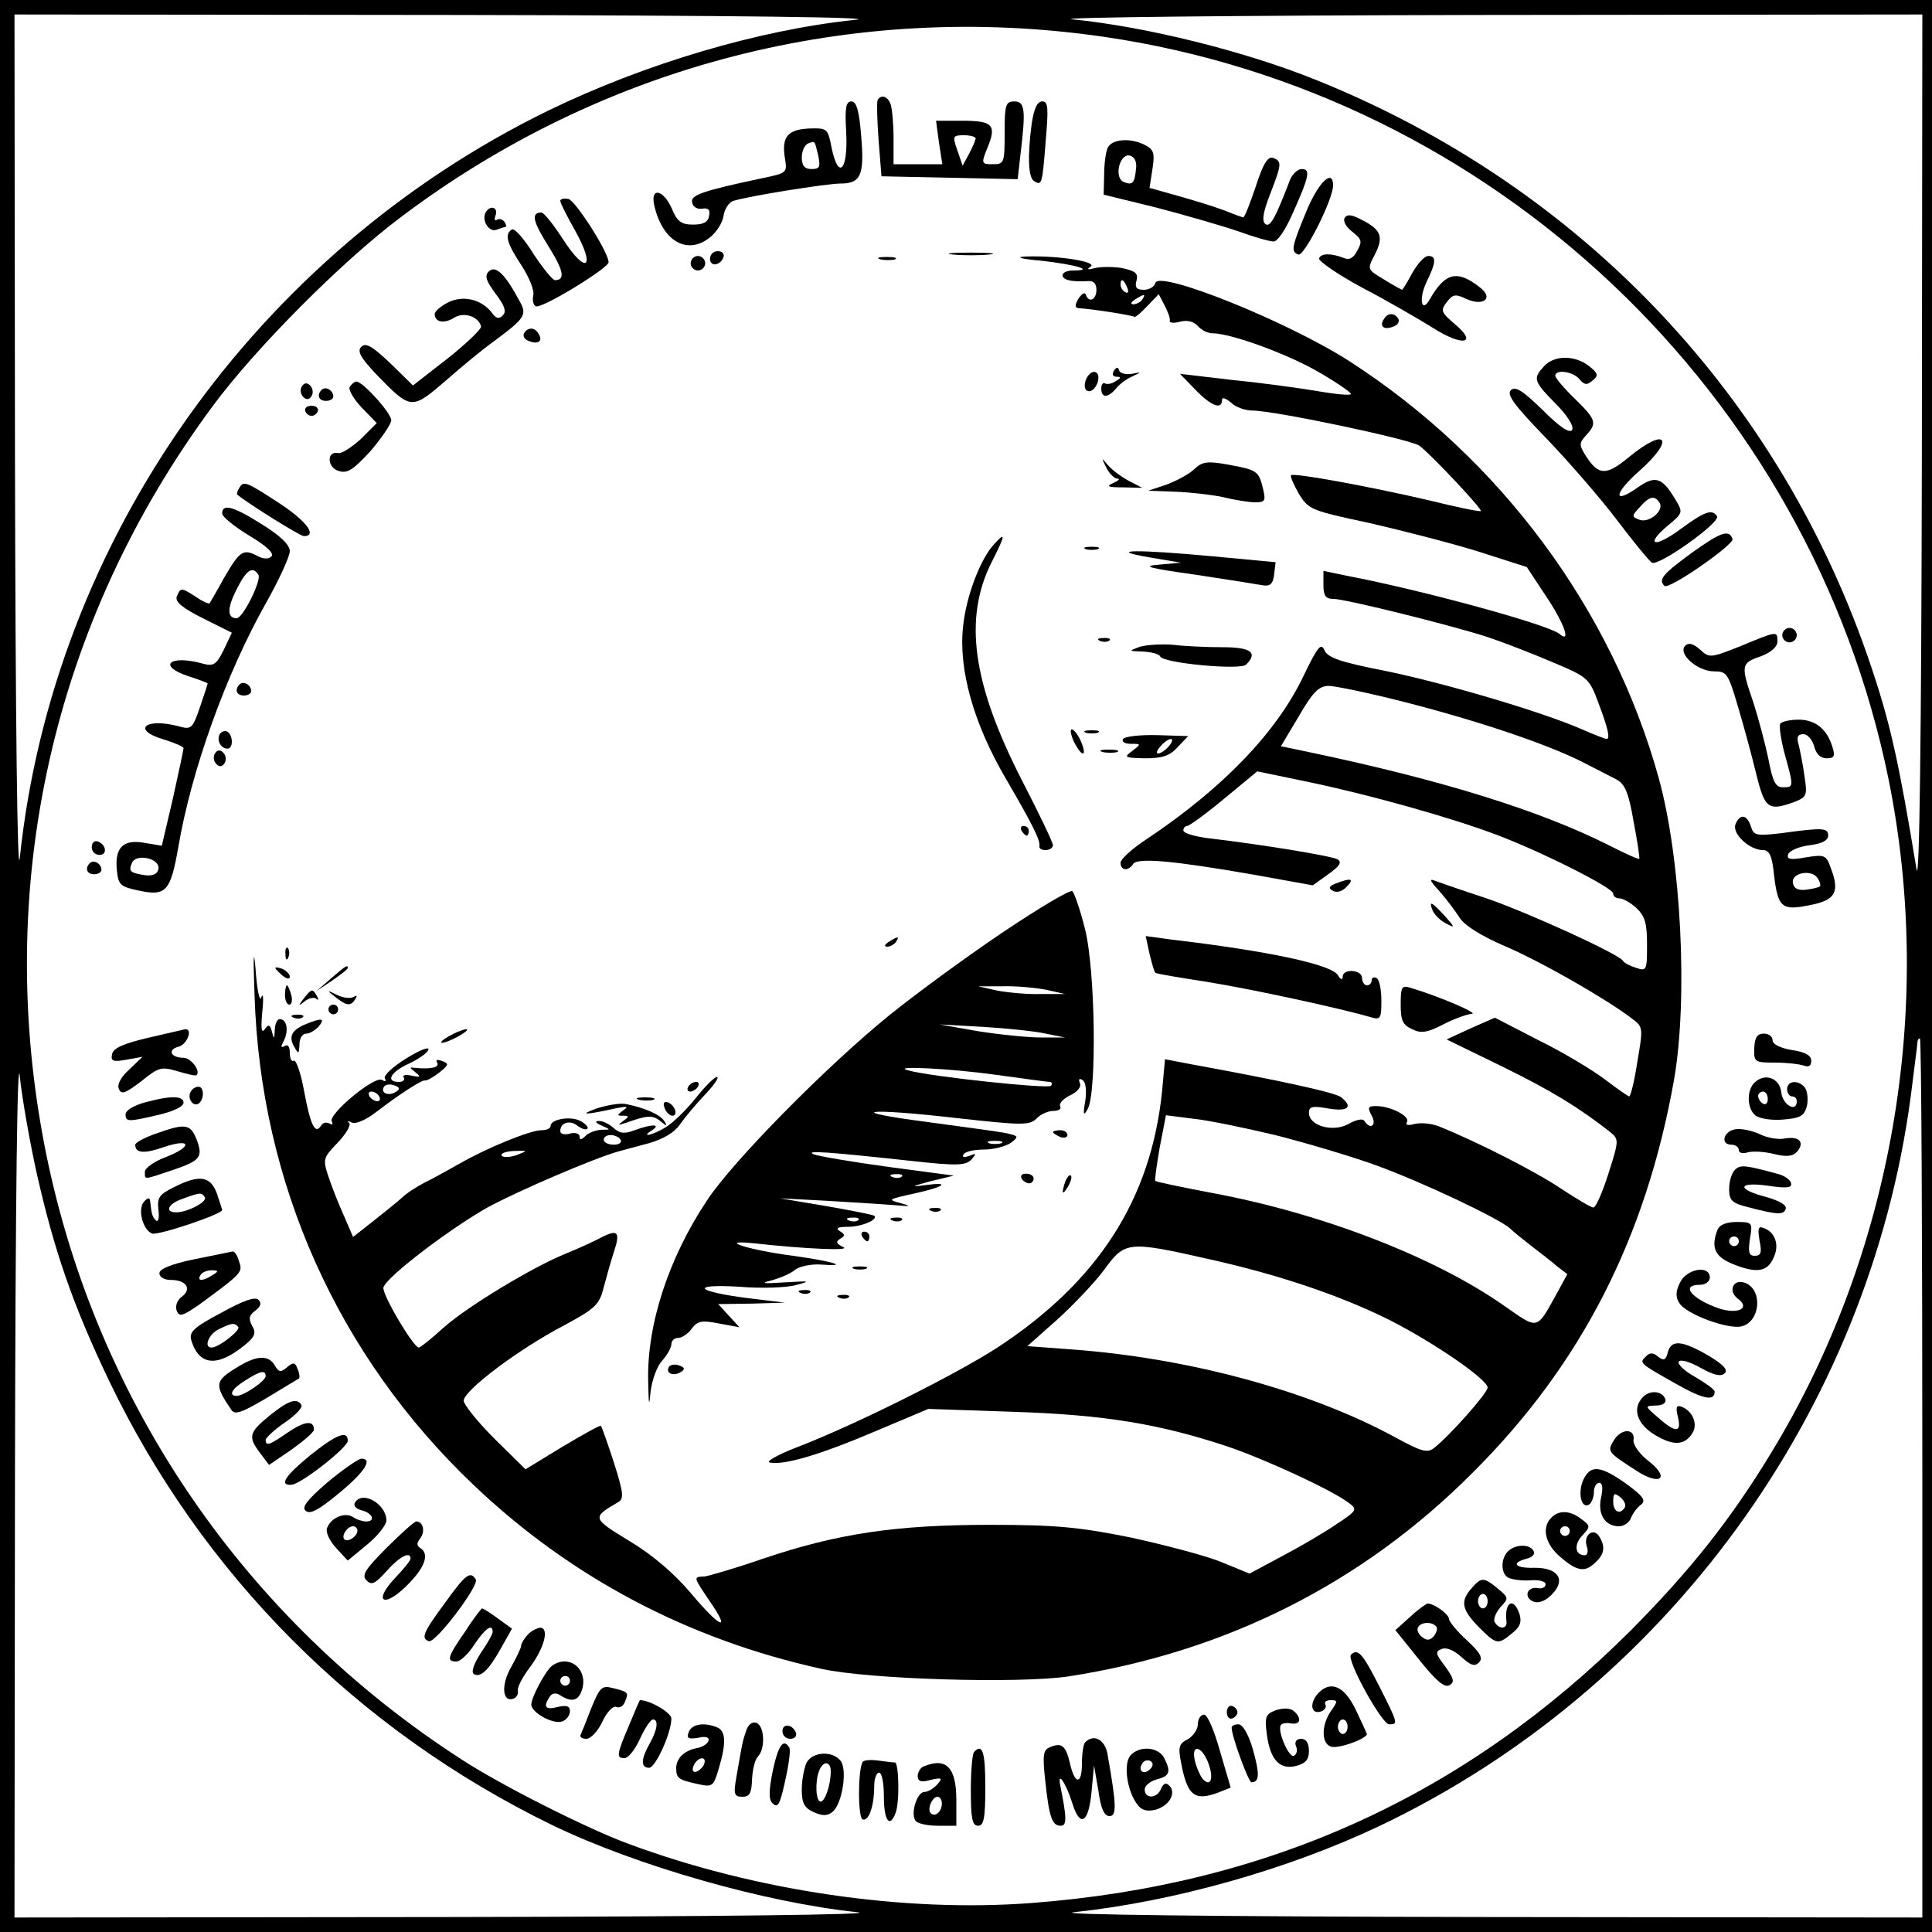 <?xml version="1.0" standalone="no"?>
<!DOCTYPE svg PUBLIC "-//W3C//DTD SVG 20010904//EN"
 "http://www.w3.org/TR/2001/REC-SVG-20010904/DTD/svg10.dtd">
<svg version="1.0" xmlns="http://www.w3.org/2000/svg"
 width="400pt" height="400pt" viewBox="0 0 400 400"
 preserveAspectRatio="xMidYMid meet">

<g transform="translate(0,400) scale(0.1,-0.1)"
fill="#000000" stroke="none">
<path d="M0 2000 l0 -2000 2000 0 2000 0 0 2000 0 2000 -2000 0 -2000 0 0
-2000z m1771 1959 c-201 -21 -436 -91 -636 -188 -604 -295 -1025 -889 -1094
-1547 -5 -48 -9 282 -10 834 l-1 912 913 -1 c591 -1 882 -5 828 -10z m2208
-901 c-1 -587 -5 -893 -11 -858 -36 219 -54 301 -93 417 -186 558 -598 995
-1149 1217 -148 60 -354 111 -506 126 -41 4 338 8 843 9 l917 1 -1 -912z
m-1695 866 c807 -117 1463 -738 1626 -1537 96 -474 8 -983 -243 -1395 -85
-140 -169 -245 -291 -368 -342 -341 -750 -527 -1241 -564 -262 -20 -572 25
-835 123 -82 30 -263 121 -344 174 -448 289 -756 738 -861 1257 -110 547 13
1097 346 1546 88 119 266 298 387 389 419 317 938 450 1456 375z m-2208 -2353
c36 -160 75 -273 149 -428 193 -403 514 -725 919 -922 174 -84 440 -160 631
-180 48 -5 -280 -9 -832 -10 l-913 -1 1 913 c1 591 5 882 10 828 5 -47 21
-137 35 -200z m3904 -631 l0 -910 -917 1 c-555 1 -887 5 -839 10 206 22 441
88 631 178 594 282 1014 858 1101 1511 7 58 14 108 14 113 0 4 2 7 5 7 3 0 5
-409 5 -910z"/>
<path d="M1817 3793 c-2 -5 -1 -42 2 -83 l6 -75 141 -3 141 -3 6 53 c11 91 9
108 -13 108 -18 0 -20 -7 -20 -65 0 -62 -1 -65 -24 -65 -24 0 -25 1 -12 33 20
48 12 57 -51 57 l-55 0 6 -45 7 -45 -50 0 -51 0 0 54 c0 30 -3 61 -6 70 -6 17
-20 21 -27 9z m203 -80 c-1 -5 -7 -19 -14 -32 l-13 -24 -11 32 c-10 29 -10 31
14 31 13 0 24 -3 24 -7z"/>
<path d="M1752 3725 c4 -77 -16 -99 -30 -32 -8 41 -9 42 -46 41 -45 -2 -58
-17 -51 -61 5 -31 5 -31 -47 -42 -123 -26 -149 -35 -145 -50 1 -9 11 -15 21
-13 12 2 17 -2 14 -15 -2 -13 -12 -18 -33 -18 -24 0 -33 6 -44 33 -18 41 -46
45 -36 5 17 -72 67 -101 113 -66 15 11 28 32 30 46 2 14 11 28 20 31 31 10
194 36 222 36 42 0 50 17 43 98 -4 53 -10 72 -20 72 -12 0 -14 -14 -11 -65z
m-58 -47 c5 -24 3 -28 -14 -28 -14 0 -20 7 -20 24 0 13 6 26 13 29 15 5 13 8
21 -25z"/>
<path d="M2136 3744 c-9 -69 -7 -112 5 -119 16 -10 17 -7 24 83 6 69 5 82 -7
82 -11 0 -17 -15 -22 -46z"/>
<path d="M2293 3693 c-4 -9 -7 -34 -7 -56 l-1 -40 110 -27 c61 -16 137 -38
169 -49 33 -12 65 -21 73 -21 8 0 24 24 37 53 37 82 40 97 21 97 -8 0 -19 -10
-24 -22 -31 -81 -42 -101 -52 -91 -7 7 -3 26 11 62 24 62 24 67 6 74 -11 4
-21 -12 -36 -59 -12 -35 -23 -64 -26 -64 -2 0 -21 7 -41 15 -21 8 -64 21 -96
30 l-57 16 6 39 c5 32 3 40 -14 49 -31 17 -72 13 -79 -6z m59 -43 c-3 -29 -7
-34 -25 -27 -21 8 -10 59 12 55 10 -3 15 -12 13 -28z"/>
<path d="M2707 3568 c-33 -79 -35 -89 -19 -95 12 -5 72 114 72 143 0 35 -29 8
-53 -48z"/>
<path d="M1160 3584 c0 -4 14 -32 31 -62 43 -77 23 -92 -25 -18 -20 31 -40 56
-45 56 -22 0 -18 -18 14 -69 32 -51 36 -71 14 -71 -5 0 -25 25 -45 55 -19 31
-39 53 -44 50 -16 -10 -11 -28 20 -75 16 -25 27 -52 24 -62 -2 -9 0 -19 5 -22
11 -7 151 79 151 91 0 21 -69 128 -83 131 -10 2 -17 0 -17 -4z"/>
<path d="M1006 3561 c-10 -16 6 -42 21 -37 8 3 17 6 19 6 3 0 2 5 -1 10 -4 6
-11 8 -16 5 -5 -3 -6 1 -3 9 6 17 -11 22 -20 7z"/>
<path d="M2784 3549 c-4 -7 3 -19 16 -29 19 -15 21 -20 10 -39 -8 -16 -17 -20
-28 -15 -26 10 -47 10 -51 -1 -2 -5 38 -33 90 -61 52 -27 117 -65 146 -83 61
-39 94 -33 45 8 -28 24 -30 28 -17 45 13 17 18 18 41 7 36 -16 57 2 28 24 -47
37 -72 31 -104 -25 -17 -30 -23 1 -7 35 21 43 21 55 4 55 -8 0 -22 -16 -33
-35 -10 -19 -20 -35 -21 -35 -1 0 -18 9 -37 21 -35 21 -36 21 -20 51 19 37 14
52 -25 72 -22 12 -32 13 -37 5z"/>
<path d="M1470 3464 c0 -17 22 -14 28 4 2 7 -3 12 -12 12 -9 0 -16 -7 -16 -16z"/>
<path d="M1973 3473 c20 -2 54 -2 75 0 20 2 3 4 -38 4 -41 0 -58 -2 -37 -4z"/>
<path d="M1430 3455 c0 -8 7 -15 15 -15 8 0 15 7 15 15 0 8 -7 15 -15 15 -8 0
-15 -7 -15 -15z"/>
<path d="M1823 3463 c9 -2 23 -2 30 0 6 3 -1 5 -18 5 -16 0 -22 -2 -12 -5z"/>
<path d="M2158 3460 c70 -8 110 -20 64 -20 -12 0 -22 -4 -22 -10 0 -10 20 -14
53 -12 11 1 17 -5 17 -18 0 -21 -16 -28 -22 -10 -2 6 -8 2 -15 -8 -8 -14 -8
-19 0 -20 32 -2 112 -15 116 -18 2 -1 14 9 26 22 l24 25 12 -23 c7 -13 12 -27
11 -32 -2 -4 8 -6 21 -2 16 4 29 0 37 -9 7 -8 20 -15 30 -15 39 0 159 -44 223
-82 38 -22 66 -42 64 -44 -3 -3 -33 0 -68 6 -35 6 -114 17 -175 23 l-111 13
32 -33 c33 -34 55 -42 55 -21 0 6 7 4 18 -5 10 -10 30 -17 45 -17 45 0 330
-60 346 -73 27 -21 130 -131 127 -135 -2 -2 -50 8 -107 22 -115 27 -281 58
-286 52 -2 -2 5 -19 16 -38 20 -33 25 -35 147 -61 69 -16 171 -42 225 -59
l100 -32 39 -59 c39 -58 54 -101 28 -79 -24 19 -282 90 -440 120 l-48 10 0
-29 c0 -23 5 -29 21 -29 24 0 242 -54 319 -79 30 -10 90 -33 132 -51 76 -32
78 -33 98 -87 20 -53 24 -73 16 -73 -2 0 -26 9 -53 21 -83 36 -283 95 -405
120 -92 18 -119 27 -126 43 -7 16 -14 7 -44 -55 -55 -115 -166 -231 -325 -337
-29 -19 -53 -41 -53 -48 0 -17 16 -18 26 -3 8 14 84 7 250 -22 l122 -22 32 23
c24 17 29 25 19 31 -13 7 -159 31 -271 44 -27 4 -48 10 -48 16 0 5 4 9 8 9 4
0 39 25 76 56 l69 57 106 -22 c129 -27 292 -73 386 -108 94 -35 245 -111 245
-123 0 -6 6 -10 13 -10 7 0 23 -9 35 -20 18 -17 22 -32 22 -76 0 -53 -1 -55
-22 -48 -13 4 -25 10 -28 15 -9 14 -195 99 -282 129 -46 15 -92 31 -103 35
-17 7 -17 4 6 -21 14 -16 32 -40 41 -54 10 -16 45 -38 94 -59 75 -32 211 -110
263 -150 23 -17 23 -19 11 -89 -6 -40 -14 -72 -17 -72 -2 0 -25 16 -50 35 -25
19 -86 56 -137 81 l-91 47 -50 -22 -50 -23 115 -56 c102 -50 159 -85 224 -136
18 -15 18 -17 -4 -86 -12 -38 -26 -70 -31 -70 -5 0 -35 18 -67 39 -50 34 -173
97 -253 129 -15 6 -37 8 -50 5 -14 -4 -20 -2 -16 4 7 12 -34 33 -64 33 -17 0
-18 -3 -9 -20 11 -20 -3 -30 -15 -11 -3 6 -17 3 -33 -6 -32 -18 -82 -4 -82 23
0 13 7 15 40 9 41 -7 52 3 27 23 -11 10 -132 36 -313 69 l-52 10 -6 -66 c-23
-224 -132 -394 -341 -531 -85 -55 -292 -159 -414 -206 -42 -16 -67 -31 -57
-32 29 -6 104 16 219 65 l109 46 176 -6 c188 -6 303 -25 444 -72 77 -26 218
-91 251 -117 18 -13 16 -16 -25 -43 -23 -16 -74 -46 -112 -66 l-69 -37 -61 25
c-33 13 -117 35 -186 50 -105 21 -152 26 -290 26 -195 0 -316 -18 -470 -70
-58 -20 -113 -36 -122 -37 -23 -1 -23 0 12 -52 45 -65 20 -54 -40 18 -34 40
-78 78 -126 107 -79 48 -79 49 -24 81 12 7 11 19 -9 82 -13 40 -25 74 -27 76
-1 2 -37 -18 -79 -43 l-77 -47 -64 63 c-35 35 -64 71 -64 79 0 21 114 107 208
156 65 35 73 43 82 79 6 22 15 55 21 73 14 42 8 48 -28 29 -15 -8 -48 -23 -73
-33 -70 -29 -201 -108 -252 -153 -25 -23 -48 -41 -51 -41 -11 0 -78 113 -73
125 8 23 140 123 217 166 63 34 219 101 269 115 8 2 36 10 63 17 29 8 53 22
64 38 9 13 32 41 52 62 19 20 31 37 25 37 -5 0 -25 -20 -44 -44 -19 -24 -47
-51 -62 -60 -28 -17 -53 -22 -28 -6 20 13 -1 13 -36 0 -21 -8 -31 -7 -44 5 -9
8 -23 15 -31 14 -8 0 -6 -4 6 -9 20 -9 20 -9 0 -9 -12 -1 -26 -6 -33 -13 -8
-8 -12 -9 -12 -1 0 6 -9 9 -20 6 -11 -3 -20 -1 -20 5 0 18 20 24 36 11 8 -6
17 -9 20 -6 3 3 -3 10 -14 16 -20 11 -62 4 -62 -10 0 -5 -8 -9 -19 -9 -23 0
-112 -36 -171 -70 -25 -14 -57 -32 -72 -39 -15 -8 -36 -21 -45 -30 -10 -9 -37
-31 -60 -49 l-42 -33 -19 44 c-11 24 -25 60 -32 81 -12 36 -11 39 19 70 17 18
28 36 24 41 -5 4 -2 5 5 1 7 -4 28 4 50 21 48 37 96 68 102 66 3 -1 16 6 29
16 20 16 21 19 7 24 -10 4 -15 3 -11 -3 6 -10 -13 -14 -45 -11 -13 2 -13 1 0
-9 12 -10 11 -11 -8 -7 -12 3 -20 1 -16 -4 3 -5 -2 -9 -10 -9 -29 0 -17 21 21
38 21 10 39 23 40 29 2 7 -20 -2 -47 -19 -27 -17 -47 -35 -43 -41 3 -6 1 -7
-6 -3 -15 10 -113 -72 -104 -86 3 -6 1 -8 -5 -4 -6 3 -13 2 -17 -4 -12 -20
-22 -1 -35 69 -7 39 -17 68 -22 65 -4 -3 -8 4 -8 16 0 13 -4 19 -11 14 -8 -4
-8 -1 -1 12 10 21 6 44 -9 44 -5 0 -10 -10 -10 -22 -1 -20 -2 -20 -6 -4 -4 15
-7 16 -15 5 -7 -10 -8 2 -5 36 3 28 2 41 -2 30 -3 -11 -9 14 -12 60 -4 46 -5
23 -2 -55 12 -389 172 -747 454 -1015 201 -191 443 -319 719 -380 97 -22 408
-31 511 -16 325 50 609 192 838 422 225 224 359 487 417 814 29 167 15 455
-32 625 -97 349 -328 661 -640 862 -127 82 -396 190 -402 162 -2 -8 -13 -14
-24 -14 -15 0 -19 5 -15 19 4 15 -2 20 -30 26 -18 3 -44 3 -56 0 -15 -4 -18
-3 -9 3 15 10 -65 23 -133 21 -25 -1 -13 -5 33 -9z m176 -56 c3 -8 2 -12 -4
-9 -6 3 -10 10 -10 16 0 14 7 11 14 -7z m31 -24 c-3 -5 -12 -10 -18 -10 -7 0
-6 4 3 10 19 12 23 12 15 0z m545 -834 c152 -39 291 -86 365 -123 28 -14 60
-31 72 -37 17 -9 25 -27 35 -86 8 -41 13 -76 12 -78 -1 -2 -30 11 -63 28 -143
72 -346 135 -617 192 l-62 13 37 62 c29 50 41 62 61 63 14 0 86 -15 160 -34z
m-2091 -807 c-15 -9 -32 -2 -24 11 3 5 13 6 21 3 12 -4 13 -8 3 -14z m-34 -9
c3 -5 2 -10 -4 -10 -5 0 -13 5 -16 10 -3 6 -2 10 4 10 5 0 13 -4 16 -10z
m1855 -80 c63 -16 158 -44 210 -63 96 -35 252 -109 276 -130 7 -7 27 -23 45
-37 18 -14 42 -32 53 -42 l21 -16 -24 -44 c-40 -72 -36 -71 -106 -22 -145 102
-379 192 -605 234 -63 12 -116 23 -118 25 -2 1 3 33 9 69 l13 67 55 -7 c31 -3
108 -19 171 -34z m-1355 -10 c3 -5 -3 -10 -14 -10 -12 0 -21 5 -21 10 0 6 6
10 14 10 8 0 18 -4 21 -10z m-214 -31 c-14 -5 -28 -6 -32 -2 -4 4 6 9 24 10
30 1 31 1 8 -8z m1428 -215 c149 -33 275 -76 376 -126 93 -47 205 -124 205
-141 -1 -12 -78 -99 -111 -125 -14 -11 -27 -7 -80 22 -176 96 -426 164 -668
182 l-94 7 62 55 c33 30 77 76 97 103 43 59 49 60 213 23z"/>
<path d="M1012 3438 c-9 -9 -6 -19 14 -46 19 -25 23 -37 15 -45 -8 -8 -14 -7
-23 6 -22 28 -60 36 -90 21 -16 -8 -28 -19 -28 -24 0 -17 19 -21 40 -8 20 13
51 3 56 -18 1 -5 -30 -35 -69 -66 l-72 -56 -47 46 c-38 36 -51 43 -60 34 -9
-9 -2 -22 32 -58 71 -73 72 -73 143 -12 34 30 78 66 99 81 66 49 70 55 53 85
-29 54 -49 74 -63 60z"/>
<path d="M2865 3339 c-10 -15 1 -23 20 -15 9 3 13 10 10 16 -8 13 -22 13 -30
-1z"/>
<path d="M1085 3310 c-3 -6 1 -13 10 -16 19 -8 30 0 20 15 -8 14 -22 14 -30 1z"/>
<path d="M3197 3242 c-24 -26 -22 -31 24 -78 25 -25 38 -47 34 -54 -5 -8 -25
5 -61 41 -42 41 -57 50 -66 41 -9 -9 7 -31 73 -99 47 -49 113 -125 147 -170
34 -45 67 -85 72 -88 14 -8 142 83 135 96 -10 16 -26 10 -75 -26 -54 -40 -76
-35 -28 6 33 27 33 28 16 56 -27 45 -41 49 -77 24 -52 -37 -50 -13 2 33 76 67
58 94 -20 30 -47 -39 -63 -39 -89 1 -15 24 -15 27 0 44 23 25 21 32 -24 76
-22 21 -40 43 -40 47 0 14 37 9 50 -7 10 -12 16 -13 27 -3 13 10 12 15 -7 30
-29 23 -72 23 -93 0z m239 -283 c10 -16 -22 -43 -42 -35 -16 6 -16 8 1 26 20
23 31 25 41 9z"/>
<path d="M2306 3232 c-4 -7 -2 -12 6 -12 10 0 9 -3 -2 -9 -8 -6 -18 -7 -22 -5
-4 3 -8 -2 -8 -10 0 -21 14 -20 31 0 7 9 22 20 34 25 19 9 19 9 -2 5 -12 -2
-24 1 -26 7 -2 8 -6 7 -11 -1z"/>
<path d="M2247 3210 c-3 -12 0 -20 8 -20 7 0 15 9 18 20 3 12 0 20 -8 20 -7 0
-15 -9 -18 -20z"/>
<path d="M625 3200 c-4 -6 -3 -16 3 -22 6 -6 12 -6 17 2 4 6 3 16 -3 22 -6 6
-12 6 -17 -2z"/>
<path d="M724 3199 c-3 -6 8 -25 25 -43 l31 -32 -33 -33 c-19 -17 -40 -31 -47
-29 -24 5 -23 -30 1 -37 18 -6 30 2 66 41 23 27 43 56 43 64 0 15 -59 80 -72
80 -4 0 -10 -5 -14 -11z"/>
<path d="M666 3193 c-11 -11 -6 -23 9 -23 8 0 15 4 15 9 0 13 -16 22 -24 14z"/>
<path d="M632 3149 c2 -6 8 -10 13 -10 5 0 11 4 13 10 2 6 -4 11 -13 11 -9 0
-15 -5 -13 -11z"/>
<path d="M2290 3033 c6 -13 16 -23 23 -24 7 0 3 -4 -8 -9 -16 -7 -11 -9 20 -9
l40 -1 -29 15 c-16 9 -35 23 -43 33 -13 15 -13 15 -3 -5z"/>
<path d="M2473 3029 c-10 -10 -36 -24 -57 -32 l-39 -13 55 -2 c30 -1 75 -6 99
-11 24 -6 55 -11 68 -11 20 0 22 3 16 28 -9 37 -12 39 -72 50 -44 8 -54 6 -70
-9z"/>
<path d="M495 2989 c-4 -6 -5 -12 -4 -13 29 -23 131 -86 138 -86 29 0 5 32
-52 69 -69 45 -73 46 -82 30z"/>
<path d="M460 2937 c0 -7 25 -27 56 -46 37 -22 52 -37 46 -43 -6 -6 -17 -6
-31 2 -28 14 -35 9 -68 -48 -14 -26 -28 -49 -29 -51 -2 -2 -15 4 -28 13 -31
20 -32 20 -40 1 -4 -11 12 -24 54 -45 l60 -30 -17 -36 c-15 -30 -21 -34 -43
-28 -68 19 -96 -4 -30 -26 22 -7 40 -14 40 -15 0 -1 -7 -23 -16 -49 -15 -44
-18 -47 -43 -40 -70 19 -100 -7 -32 -27 23 -7 41 -15 41 -18 0 -3 -10 -50 -22
-104 l-23 -98 -36 6 c-44 8 -62 -10 -57 -57 3 -30 7 -34 46 -42 56 -12 65 -1
81 89 27 160 99 360 182 507 27 48 49 96 49 107 0 13 -20 32 -57 55 -60 38
-83 44 -83 23z m75 -127 c7 -11 -32 -90 -45 -90 -20 0 -20 21 0 60 20 40 33
49 45 30z m-207 -609 c-2 -11 -12 -15 -28 -13 -31 5 -34 8 -27 25 8 21 59 10
55 -12z"/>
<path d="M3502 2855 c-60 -44 -69 -55 -56 -68 9 -9 145 86 141 97 -7 21 -25
14 -85 -29z"/>
<path d="M2057 2872 c-28 -31 -57 -108 -63 -169 -10 -89 22 -202 89 -316 56
-96 71 -127 69 -139 -1 -5 5 -8 13 -8 8 0 15 5 15 10 0 6 -29 66 -64 134 -103
201 -122 336 -62 454 28 55 29 63 3 34z"/>
<path d="M2248 2863 c6 -2 18 -2 25 0 6 3 1 5 -13 5 -14 0 -19 -2 -12 -5z"/>
<path d="M2380 2846 l65 -11 -45 -4 c-37 -3 -24 -7 76 -21 66 -10 129 -20 140
-22 14 -2 20 4 22 23 l3 25 -128 12 c-160 15 -226 14 -133 -2z"/>
<path d="M3690 2685 c0 -8 7 -15 15 -15 8 0 15 7 15 15 0 8 -7 15 -15 15 -8 0
-15 -7 -15 -15z"/>
<path d="M3603 2662 c-61 -24 -64 -25 -83 -7 -15 13 -24 15 -31 8 -16 -16 25
-53 60 -53 26 0 29 -4 49 -72 12 -40 29 -103 38 -140 18 -73 25 -78 80 -58 25
10 26 14 20 53 -3 23 -9 52 -12 65 -5 16 -2 22 10 22 8 0 18 -11 22 -25 4 -16
13 -25 26 -25 15 0 18 4 12 23 -11 37 -35 57 -70 57 -18 0 -35 -4 -38 -8 -3
-5 1 -33 9 -63 19 -69 19 -69 -4 -69 -15 0 -21 12 -30 60 -7 33 -21 85 -31
116 -26 76 -26 81 15 95 22 8 35 20 35 31 0 22 0 22 -77 -10z"/>
<path d="M2278 2673 c7 -3 16 -2 19 1 4 3 -2 6 -13 5 -11 0 -14 -3 -6 -6z"/>
<path d="M2360 2661 c-24 -9 -24 -9 7 -10 17 -1 33 -5 35 -10 5 -14 166 -29
178 -17 25 25 10 36 -49 36 -32 0 -78 2 -102 5 -24 2 -55 0 -69 -4z"/>
<path d="M496 2583 c-11 -11 -6 -23 9 -23 8 0 15 4 15 9 0 13 -16 22 -24 14z"/>
<path d="M455 2480 c-7 -12 2 -30 16 -30 12 0 12 27 0 35 -5 3 -12 1 -16 -5z"/>
<path d="M2223 2465 c7 -14 15 -25 19 -25 4 0 2 11 -4 25 -6 14 -15 25 -19 25
-4 0 -2 -11 4 -25z"/>
<path d="M2248 2483 c6 -2 18 -2 25 0 6 3 1 5 -13 5 -14 0 -19 -2 -12 -5z"/>
<path d="M2325 2470 c-3 -6 4 -10 16 -10 22 0 22 0 3 -15 -18 -13 -16 -14 27
-15 35 0 51 5 67 23 l22 23 -65 2 c-35 1 -67 -3 -70 -8z m95 -15 c-7 -8 -17
-15 -22 -15 -11 0 14 29 26 30 5 0 3 -7 -4 -15z"/>
<path d="M445 2440 c-4 -6 -3 -16 3 -22 6 -6 12 -6 17 2 4 6 3 16 -3 22 -6 6
-12 6 -17 -2z"/>
<path d="M2283 2443 c9 -2 23 -2 30 0 6 3 -1 5 -18 5 -16 0 -22 -2 -12 -5z"/>
<path d="M3593 2293 c-7 -19 29 -53 57 -53 13 0 19 -11 23 -52 8 -67 16 -74
74 -62 53 10 63 27 43 78 -9 26 -13 27 -51 21 -33 -6 -40 -4 -37 6 3 8 22 16
44 19 26 3 39 10 39 20 0 16 -10 17 -97 5 -52 -6 -57 -5 -63 14 -8 25 -23 27
-32 4z m175 -128 c-1 -2 -14 -5 -28 -7 -17 -2 -26 2 -28 14 -4 21 39 29 51 10
5 -7 7 -15 5 -17z"/>
<path d="M2115 2280 c3 -5 8 -10 11 -10 2 0 4 5 4 10 0 6 -5 10 -11 10 -5 0
-7 -4 -4 -10z"/>
<path d="M190 2246 c0 -9 7 -16 16 -16 17 0 14 22 -4 28 -7 2 -12 -3 -12 -12z"/>
<path d="M186 2213 c-11 -11 -6 -23 9 -23 8 0 15 4 15 9 0 13 -16 22 -24 14z"/>
<path d="M2766 2171 c-15 -6 -16 -10 -7 -15 8 -5 20 -2 29 8 17 17 9 19 -22 7z"/>
<path d="M2078 2071 c-73 -49 -180 -127 -238 -174 -127 -103 -322 -300 -376
-382 -80 -120 -125 -258 -122 -375 1 -50 2 -55 5 -21 3 24 13 52 24 64 10 11
19 27 19 34 0 7 6 13 14 13 8 0 21 9 28 19 12 16 20 18 56 11 l43 -8 -22 24
-22 24 69 1 69 2 -74 9 c-111 14 -125 30 -21 24 47 -4 101 -2 120 4 30 8 26 8
-25 5 -46 -3 -52 -2 -28 4 18 5 40 14 49 22 9 7 32 12 52 11 63 -5 30 6 -56
18 -93 12 -160 34 -82 26 108 -12 204 -16 186 -8 -15 7 -16 11 -7 17 11 6 11
9 0 16 -10 6 -5 9 16 9 29 0 64 15 55 23 -3 2 -48 11 -100 20 l-95 16 95 -5
c52 -3 115 -7 140 -9 36 -3 39 -3 15 4 -28 7 -27 8 28 20 64 14 77 25 20 17
-28 -4 -25 -2 12 8 l50 12 -135 18 c-74 10 -144 22 -155 26 -21 9 31 5 206
-14 90 -10 108 -9 120 3 11 13 11 14 -4 8 -11 -4 -16 -3 -12 3 3 6 23 10 43
10 20 0 45 7 55 14 17 13 16 14 -10 20 -15 3 -89 13 -163 23 -177 23 -129 30
62 8 135 -15 149 -15 164 -1 8 9 24 16 35 16 11 0 17 4 14 10 -3 5 6 15 20 22
15 7 24 17 21 25 -4 9 -1 11 5 7 7 -4 9 -21 6 -43 -5 -29 -4 -33 5 -17 19 34
16 290 -6 374 -10 40 -22 74 -26 77 -5 3 -69 -35 -142 -84z m87 -120 l40 -9
-50 0 c-27 -1 -68 3 -90 7 l-40 9 50 0 c28 1 68 -3 90 -7z m0 -91 l40 -8 -50
0 c-27 0 -86 6 -130 13 l-80 14 90 -5 c50 -3 108 -9 130 -14z m-105 -85 c58
-8 109 -15 113 -15 5 0 6 -4 3 -8 -4 -7 -251 19 -296 32 -38 10 86 4 180 -9z
m13 -142 c-7 -2 -19 -2 -25 0 -7 3 -2 5 12 5 14 0 19 -2 13 -5z m-206 -69 c-3
-3 -12 -4 -19 -1 -8 3 -5 6 6 6 11 1 17 -2 13 -5z m-90 -90 c-3 -3 -12 -4 -19
-1 -8 3 -5 6 6 6 11 1 17 -2 13 -5z"/>
<path d="M2966 2115 c4 -9 16 -21 28 -27 19 -10 19 -9 -3 16 -28 30 -33 32
-25 11z"/>
<path d="M1840 2050 c-9 -6 -10 -10 -3 -10 6 0 15 5 18 10 8 12 4 12 -15 0z"/>
<path d="M2380 2025 c5 -20 10 -38 12 -39 1 -2 50 -10 108 -19 92 -15 273 -54
338 -73 20 -6 22 -3 22 34 0 23 -4 44 -10 47 -5 3 -10 1 -10 -4 0 -6 -4 -11
-10 -11 -5 0 -10 7 -10 15 0 18 -40 20 -40 3 0 -8 -5 -6 -10 3 -13 22 -143 50
-347 74 l-51 7 8 -37z"/>
<path d="M591 2024 c0 -11 3 -14 6 -6 3 7 2 16 -1 19 -3 4 -6 -2 -5 -13z"/>
<path d="M570 1996 c0 -2 7 -9 15 -16 9 -7 15 -8 15 -2 0 5 -7 12 -15 16 -8 3
-15 4 -15 2z"/>
<path d="M685 1974 l-30 -26 33 22 c17 12 32 23 32 26 0 7 -4 5 -35 -22z"/>
<path d="M590 1940 c0 -11 4 -20 9 -20 5 0 7 9 4 20 -3 11 -7 20 -9 20 -2 0
-4 -9 -4 -20z"/>
<path d="M2900 1920 c0 -33 4 -42 24 -51 18 -9 31 -7 64 10 23 12 49 21 59 22
16 0 -64 35 -124 53 -21 7 -23 4 -23 -34z"/>
<path d="M629 1933 c-12 -16 -12 -17 2 -6 9 7 20 9 24 5 5 -4 5 -1 1 6 -9 16
-11 15 -27 -5z"/>
<path d="M694 1936 c24 -19 32 -20 42 -4 4 7 3 8 -4 4 -6 -4 -22 -2 -34 4 -22
11 -22 10 -4 -4z"/>
<path d="M680 1910 c0 -5 5 -10 10 -10 6 0 10 5 10 10 0 6 -4 10 -10 10 -5 0
-10 -4 -10 -10z"/>
<path d="M608 1893 c7 -3 16 -2 19 1 4 3 -2 6 -13 5 -11 0 -14 -3 -6 -6z"/>
<path d="M634 1880 c-30 -12 -37 -26 -25 -47 9 -16 10 -16 11 5 0 12 6 22 14
22 7 0 19 7 26 15 14 17 6 18 -26 5z"/>
<path d="M305 1851 c-50 -12 -71 -21 -73 -34 -3 -14 2 -16 30 -11 l33 6 -27
-26 c-17 -15 -26 -31 -22 -40 5 -13 13 -10 46 15 37 30 42 31 76 21 20 -6 37
-10 39 -8 9 9 -12 36 -27 36 -27 0 -34 17 -10 23 18 5 30 38 13 36 -5 -1 -39
-9 -78 -18z"/>
<path d="M930 1855 c-14 -8 -20 -14 -15 -14 6 0 21 6 35 14 14 8 21 14 15 14
-5 0 -21 -6 -35 -14z"/>
<path d="M3632 1830 c-1 -29 1 -30 43 -30 24 0 50 -3 59 -6 11 -4 16 -1 16 10
0 11 -13 18 -40 22 -24 4 -40 12 -40 20 0 8 -8 14 -18 14 -14 0 -19 -8 -20
-30z"/>
<path d="M3632 1758 c-16 -16 -15 -53 2 -67 8 -7 34 -11 57 -9 36 3 44 7 50
28 3 14 1 31 -4 38 -13 17 -37 15 -37 -3 0 -8 5 -15 10 -15 6 0 10 -4 10 -10
0 -24 -29 -8 -32 18 -3 30 -34 42 -56 20z m28 -34 c0 -8 -4 -12 -10 -9 -5 3
-10 10 -10 16 0 5 5 9 10 9 6 0 10 -7 10 -16z"/>
<path d="M1425 1750 c-3 -5 -2 -10 4 -10 5 0 13 5 16 10 3 6 2 10 -4 10 -5 0
-13 -4 -16 -10z"/>
<path d="M395 1740 c-8 -13 4 -32 16 -25 12 8 12 35 0 35 -6 0 -13 -4 -16 -10z"/>
<path d="M298 1717 c-21 -6 -38 -16 -38 -24 0 -16 5 -16 69 -1 30 7 51 17 51
25 0 15 -28 15 -82 0z"/>
<path d="M1323 1723 c9 -2 23 -2 30 0 6 3 -1 5 -18 5 -16 0 -22 -2 -12 -5z"/>
<path d="M1235 1705 c-38 -14 -25 -14 43 1 21 4 24 3 12 -5 -13 -10 -13 -11 0
-11 13 0 13 -2 0 -11 -12 -9 -11 -9 5 -4 45 16 56 17 72 4 13 -11 15 -11 9 -1
-8 14 -40 28 -79 36 -12 3 -40 -2 -62 -9z"/>
<path d="M1376 1706 c3 -9 11 -16 16 -16 13 0 5 23 -10 28 -7 2 -10 -2 -6 -12z"/>
<path d="M323 1653 c-24 -8 -43 -19 -43 -23 0 -18 19 -19 59 -5 56 19 61 2 6
-20 -25 -9 -45 -23 -45 -31 0 -17 -4 -17 56 3 59 20 65 27 51 64 -13 32 -23
34 -84 12z"/>
<path d="M3593 1662 c-25 -4 -32 -32 -8 -32 8 0 15 -5 15 -11 0 -6 8 -8 18 -5
9 3 34 2 54 -3 28 -7 40 -5 49 5 16 19 4 32 -25 27 -14 -3 -37 1 -53 9 -15 7
-38 12 -50 10z"/>
<path d="M2180 1656 c0 -2 7 -6 15 -10 8 -3 15 -1 15 4 0 6 -7 10 -15 10 -8 0
-15 -2 -15 -4z"/>
<path d="M3592 1578 c-7 -7 -12 -24 -12 -40 0 -23 6 -29 38 -37 61 -16 75 -17
79 -4 3 8 -13 17 -41 25 -62 16 -58 32 5 23 40 -6 50 -4 47 6 -2 7 -15 16 -29
19 -66 18 -76 19 -87 8z"/>
<path d="M2115 1560 c3 -5 10 -10 16 -10 5 0 9 5 9 10 0 6 -7 10 -16 10 -8 0
-12 -4 -9 -10z"/>
<path d="M2206 1555 c-9 -26 -7 -32 5 -12 6 10 9 21 6 23 -2 3 -7 -2 -11 -11z"/>
<path d="M360 1542 c-30 -15 -35 -21 -32 -47 2 -16 0 -26 -5 -22 -8 8 -9 13
-12 39 -1 9 -4 9 -12 1 -15 -15 -4 -59 16 -67 13 -4 145 40 145 49 0 1 -5 16
-11 34 -13 36 -36 40 -89 13z m64 -21 c6 -9 -36 -31 -59 -31 -25 0 -17 18 13
28 35 13 40 14 46 3z"/>
<path d="M1928 1493 c7 -3 16 -2 19 1 4 3 -2 6 -13 5 -11 0 -14 -3 -6 -6z"/>
<path d="M1848 1473 c7 -3 16 -2 19 1 4 3 -2 6 -13 5 -11 0 -14 -3 -6 -6z"/>
<path d="M3556 1454 c-14 -36 -6 -55 29 -70 51 -21 74 -18 87 12 13 27 3 54
-22 62 -10 4 -11 -3 -7 -27 5 -24 3 -31 -10 -31 -12 0 -14 7 -10 35 6 34 5 35
-28 35 -21 0 -35 -6 -39 -16z m44 -24 c0 -5 -4 -10 -10 -10 -5 0 -10 5 -10 10
0 6 5 10 10 10 6 0 10 -4 10 -10z"/>
<path d="M1785 1440 c3 -5 8 -10 11 -10 2 0 4 5 4 10 0 6 -5 10 -11 10 -5 0
-7 -4 -4 -10z"/>
<path d="M403 1393 c-48 -10 -73 -20 -73 -29 0 -8 10 -14 24 -14 32 0 44 -19
22 -35 -9 -7 -14 -19 -10 -29 5 -13 12 -11 48 14 87 64 89 66 81 88 -3 12 -9
21 -13 21 -4 -1 -40 -8 -79 -16z m37 -33 c-20 -13 -33 -13 -25 0 3 6 14 10 23
10 15 0 15 -2 2 -10z"/>
<path d="M1768 1373 c6 -2 18 -2 25 0 6 3 1 5 -13 5 -14 0 -19 -2 -12 -5z"/>
<path d="M3478 1344 c-9 -18 -9 -30 -1 -42 14 -23 101 -55 129 -48 39 10 44
76 7 90 -24 9 -36 -16 -16 -32 28 -20 3 -34 -38 -21 -57 20 -81 49 -39 49 11
0 20 7 20 15 0 27 -49 18 -62 -11z"/>
<path d="M1658 1323 c7 -3 16 -2 19 1 4 3 -2 6 -13 5 -11 0 -14 -3 -6 -6z"/>
<path d="M458 1282 c-57 -30 -67 -40 -62 -57 16 -52 53 -56 108 -12 24 19 27
27 18 42 -8 15 -6 22 6 31 12 9 14 16 7 23 -7 7 -32 -2 -77 -27z m35 -29 c7
-6 -40 -43 -55 -43 -17 0 -6 28 15 38 27 13 32 14 40 5z"/>
<path d="M1738 1313 c7 -3 16 -2 19 1 4 3 -2 6 -13 5 -11 0 -14 -3 -6 -6z"/>
<path d="M3453 1200 c-4 -16 -8 -18 -20 -9 -10 9 -17 9 -25 1 -14 -14 -16 -13
60 -56 58 -33 82 -38 82 -17 0 4 -18 17 -40 30 -22 12 -38 27 -34 32 3 5 22 0
45 -13 27 -15 42 -19 50 -11 7 7 -3 18 -35 37 -54 31 -76 33 -83 6z"/>
<path d="M494 1171 c-50 -30 -51 -37 -15 -90 7 -11 21 -6 72 24 35 21 66 40
68 41 2 2 1 11 -3 20 -5 14 -9 14 -22 3 -13 -11 -17 -10 -25 4 -13 22 -37 21
-75 -2z m56 -20 c0 -10 -45 -41 -60 -41 -18 0 -10 15 18 32 31 20 42 22 42 9z"/>
<path d="M1385 1170 c-8 -13 9 -20 24 -11 10 6 9 10 -3 14 -8 3 -18 2 -21 -3z"/>
<path d="M3402 1108 c-23 -23 -14 -55 23 -78 39 -24 63 -23 79 3 12 19 0 47
-24 55 -9 3 -11 -2 -6 -22 8 -33 -5 -33 -41 -1 -28 24 -28 24 -5 25 14 0 22 5
20 13 -6 17 -31 20 -46 5z"/>
<path d="M558 1069 c-43 -35 -45 -44 -19 -78 l18 -24 47 32 c25 18 46 36 46
41 0 20 -19 18 -53 -5 -39 -27 -47 -30 -47 -16 0 4 18 21 40 36 22 15 37 31
34 36 -9 16 -28 9 -66 -22z"/>
<path d="M3342 1019 c-15 -24 -14 -25 43 -62 52 -35 75 -18 27 19 -18 14 -31
33 -30 42 4 25 -25 25 -40 1z"/>
<path d="M641 986 c-51 -42 -64 -62 -37 -60 20 2 116 77 116 91 0 23 -24 13
-79 -31z"/>
<path d="M678 931 c-43 -37 -54 -52 -45 -59 9 -8 27 2 67 35 55 45 73 73 48
73 -7 -1 -39 -23 -70 -49z"/>
<path d="M3278 936 c-12 -27 -4 -61 12 -51 5 3 10 15 10 26 0 10 5 19 11 19 7
0 8 -11 4 -30 -8 -35 8 -60 37 -60 10 0 22 8 25 18 4 9 13 22 21 27 10 9 4 17
-31 43 -54 38 -74 40 -89 8z m86 -57 c-10 -16 -24 -9 -24 12 0 18 2 19 15 9 8
-7 12 -16 9 -21z"/>
<path d="M735 889 c-4 -6 2 -13 14 -16 23 -6 29 -23 9 -23 -7 0 -20 4 -27 9
-17 11 -46 -1 -54 -23 -3 -8 5 -26 19 -41 l24 -26 40 33 c22 18 40 41 40 50 0
34 -50 63 -65 37z m5 -58 c0 -12 -20 -25 -27 -18 -7 7 6 27 18 27 5 0 9 -4 9
-9z"/>
<path d="M3212 858 c-21 -21 -13 -55 19 -82 35 -30 51 -32 73 -10 18 17 20 32
7 53 -12 19 -33 3 -26 -20 4 -10 2 -19 -4 -19 -20 0 -23 22 -5 41 17 18 17 20
-2 34 -23 18 -46 19 -62 3z m38 -28 c0 -5 -4 -10 -10 -10 -5 0 -10 5 -10 10 0
6 5 10 10 10 6 0 10 -4 10 -10z"/>
<path d="M800 795 c-44 -44 -52 -57 -41 -67 10 -11 18 -7 42 20 27 30 49 41
49 25 0 -4 -14 -21 -31 -39 -47 -49 -26 -65 22 -18 39 38 49 67 29 79 -8 5 -7
11 0 20 11 14 6 35 -8 35 -4 0 -32 -25 -62 -55z"/>
<path d="M3122 788 c-15 -15 -15 -45 0 -54 7 -4 27 -7 45 -6 18 2 33 -2 33 -8
0 -6 -7 -10 -16 -8 -23 4 -30 -20 -9 -28 10 -4 25 1 38 15 30 30 13 56 -37 55
-39 -1 -49 10 -15 19 12 3 18 10 14 16 -8 15 -38 14 -53 -1z"/>
<path d="M921 681 c-45 -61 -50 -73 -33 -79 14 -4 105 116 97 128 -11 18 -21
11 -64 -49z"/>
<path d="M3047 712 c-24 -27 -21 -44 14 -80 37 -37 40 -38 69 -14 17 13 21 24
16 40 -12 37 -32 25 -27 -15 2 -16 -15 -17 -24 -2 -4 5 1 19 11 31 18 19 18
20 -5 39 -29 24 -34 24 -54 1z m33 -27 c0 -8 -4 -15 -10 -15 -5 0 -10 7 -10
15 0 8 5 15 10 15 6 0 10 -7 10 -15z"/>
<path d="M2919 652 l-30 -27 49 -61 c35 -44 53 -59 63 -53 11 6 9 14 -9 39
-20 26 -21 31 -7 36 10 4 26 -3 41 -17 19 -17 27 -20 36 -11 9 9 3 20 -25 46
-20 18 -37 39 -37 44 0 10 -31 32 -44 32 -3 0 -20 -12 -37 -28z m54 -19 c4 -3
2 -12 -4 -20 -9 -10 -15 -10 -25 -2 -8 6 -11 15 -8 20 6 11 28 12 37 2z"/>
<path d="M963 622 c-37 -53 -39 -62 -18 -62 8 0 25 16 37 35 22 33 38 45 38
26 0 -4 -11 -24 -25 -44 -14 -22 -20 -39 -14 -43 14 -8 31 8 57 55 l22 39 -29
21 c-16 12 -31 21 -33 21 -1 0 -18 -21 -35 -48z"/>
<path d="M1092 615 c-7 -8 -13 -18 -13 -22 0 -5 -10 -25 -21 -45 -21 -37 -18
-73 5 -65 6 2 11 10 9 17 -1 7 10 28 25 48 30 40 41 82 21 82 -7 -1 -19 -7
-26 -15z"/>
<path d="M2797 574 c-10 -10 64 -144 79 -144 19 0 19 1 -21 80 -34 67 -44 78
-58 64z"/>
<path d="M1144 552 c-13 -8 -44 -66 -44 -81 0 -17 46 -42 64 -35 9 3 16 13 16
21 0 11 -7 13 -25 9 -26 -7 -31 0 -17 21 5 8 13 9 22 3 25 -16 39 -11 46 15
10 41 -28 70 -62 47z m36 -32 c0 -5 -4 -10 -10 -10 -5 0 -10 5 -10 10 0 6 5
10 10 10 6 0 10 -4 10 -10z"/>
<path d="M1224 463 c-10 -26 -20 -51 -22 -55 -2 -5 4 -8 12 -8 9 0 24 16 33
35 9 20 22 34 29 31 7 -3 15 2 18 11 8 19 7 20 -25 28 -23 6 -27 2 -45 -42z"/>
<path d="M2728 493 c-18 -21 -13 -44 8 -36 7 3 11 9 8 14 -3 5 2 9 11 9 15 0
15 -2 1 -22 -20 -28 -21 -67 -1 -74 14 -6 75 16 75 26 -1 3 -11 25 -23 50 -24
50 -53 62 -79 33z m62 -68 c0 -8 -4 -15 -10 -15 -5 0 -10 7 -10 15 0 8 5 15
10 15 6 0 10 -7 10 -15z"/>
<path d="M1302 427 c-26 -61 -26 -67 -9 -67 8 0 22 18 32 40 10 22 22 40 27
40 12 0 9 -22 -7 -50 -18 -32 -19 -50 -1 -50 13 0 46 72 46 102 0 12 -44 38
-65 38 -1 0 -11 -24 -23 -53z"/>
<path d="M2540 455 c0 -9 5 -15 11 -13 6 2 11 8 11 13 0 5 -5 11 -11 13 -6 2
-11 -4 -11 -13z"/>
<path d="M2641 459 c-21 -8 -23 -14 -18 -51 7 -52 27 -73 61 -64 19 5 26 13
26 31 0 16 -6 25 -16 25 -10 0 -14 -6 -11 -15 4 -8 2 -17 -4 -20 -9 -6 -33 46
-28 62 1 4 10 7 21 5 21 -4 24 11 6 26 -8 6 -22 6 -37 1z"/>
<path d="M2480 430 c0 -10 -9 -24 -21 -31 -18 -9 -20 -16 -14 -47 13 -70 28
-82 78 -63 l25 10 -22 75 c-12 43 -26 76 -33 76 -7 0 -13 -9 -13 -20z m23 -84
c10 -29 3 -46 -12 -30 -5 5 -13 22 -17 38 -9 38 16 31 29 -8z"/>
<path d="M1545 417 c-8 -23 -8 -25 -20 -94 -7 -38 -5 -43 12 -43 15 0 19 7 20
36 1 20 6 41 12 47 16 16 14 64 -3 70 -8 3 -17 -3 -21 -16z"/>
<path d="M1426 414 c-5 -13 -1 -15 19 -12 16 4 24 1 22 -6 -2 -6 -12 -13 -23
-15 -27 -5 -44 -21 -44 -42 0 -21 5 -24 46 -33 29 -6 31 -5 42 32 16 53 15 79
-4 86 -28 11 -52 6 -58 -10z m32 -66 c-2 -6 -10 -14 -16 -16 -7 -2 -10 2 -6
12 7 18 28 22 22 4z"/>
<path d="M1620 416 c0 -9 7 -16 16 -16 9 0 14 5 12 12 -6 18 -28 21 -28 4z"/>
<path d="M2550 423 c0 -18 35 -113 41 -113 17 0 17 18 3 68 -9 31 -21 52 -30
52 -8 0 -14 -3 -14 -7z"/>
<path d="M2247 393 c-4 -3 -7 -24 -7 -45 0 -44 -15 -43 -25 2 -8 35 -17 43
-40 33 -15 -5 -17 -15 -11 -69 8 -76 14 -94 32 -94 13 0 13 15 -1 84 -6 31 12
4 25 -37 16 -52 34 -42 40 24 l5 54 9 -52 c5 -37 12 -53 23 -53 15 0 15 21 -4
128 -5 30 -28 43 -46 25z"/>
<path d="M1600 334 c-8 -40 -9 -59 -1 -67 12 -12 16 -5 30 62 5 25 8 49 5 53
-12 20 -23 4 -34 -48z"/>
<path d="M2017 373 c-4 -3 -7 -39 -7 -80 0 -58 3 -73 15 -73 12 0 15 16 15 80
0 73 -6 91 -23 73z"/>
<path d="M2340 365 c-14 -17 -7 -72 14 -100 9 -13 20 -16 38 -12 29 8 44 35
29 50 -7 7 -12 5 -17 -6 -8 -21 -34 -22 -34 -2 0 8 11 17 25 21 27 7 30 15 15
45 -13 23 -52 25 -70 4z m41 -28 c-13 -13 -26 -3 -16 12 3 6 11 8 17 5 6 -4 6
-10 -1 -17z"/>
<path d="M1670 351 c-5 -11 -10 -36 -10 -56 0 -28 5 -38 25 -47 18 -8 28 -8
39 1 20 17 31 88 16 106 -18 21 -57 18 -70 -4z m50 -18 c0 -29 -12 -63 -21
-63 -10 0 -12 41 -3 64 8 21 24 20 24 -1z"/>
<path d="M1786 352 c-10 -17 -10 -115 0 -119 13 -4 24 28 24 70 0 15 5 27 10
27 6 0 10 -22 10 -50 0 -49 12 -66 24 -34 9 22 7 104 -1 105 -5 0 -20 2 -35 4
-15 2 -30 1 -32 -3z"/>
<path d="M1913 343 c-7 -2 -13 -12 -13 -20 0 -11 7 -14 27 -8 23 5 25 4 14 -9
-8 -9 -20 -16 -27 -16 -15 0 -29 -43 -19 -59 3 -6 24 -11 46 -11 l39 0 0 53
c0 68 -21 89 -67 70z m37 -77 c0 -17 -14 -29 -23 -20 -8 8 3 34 14 34 5 0 9
-6 9 -14z"/>
</g>
</svg>

